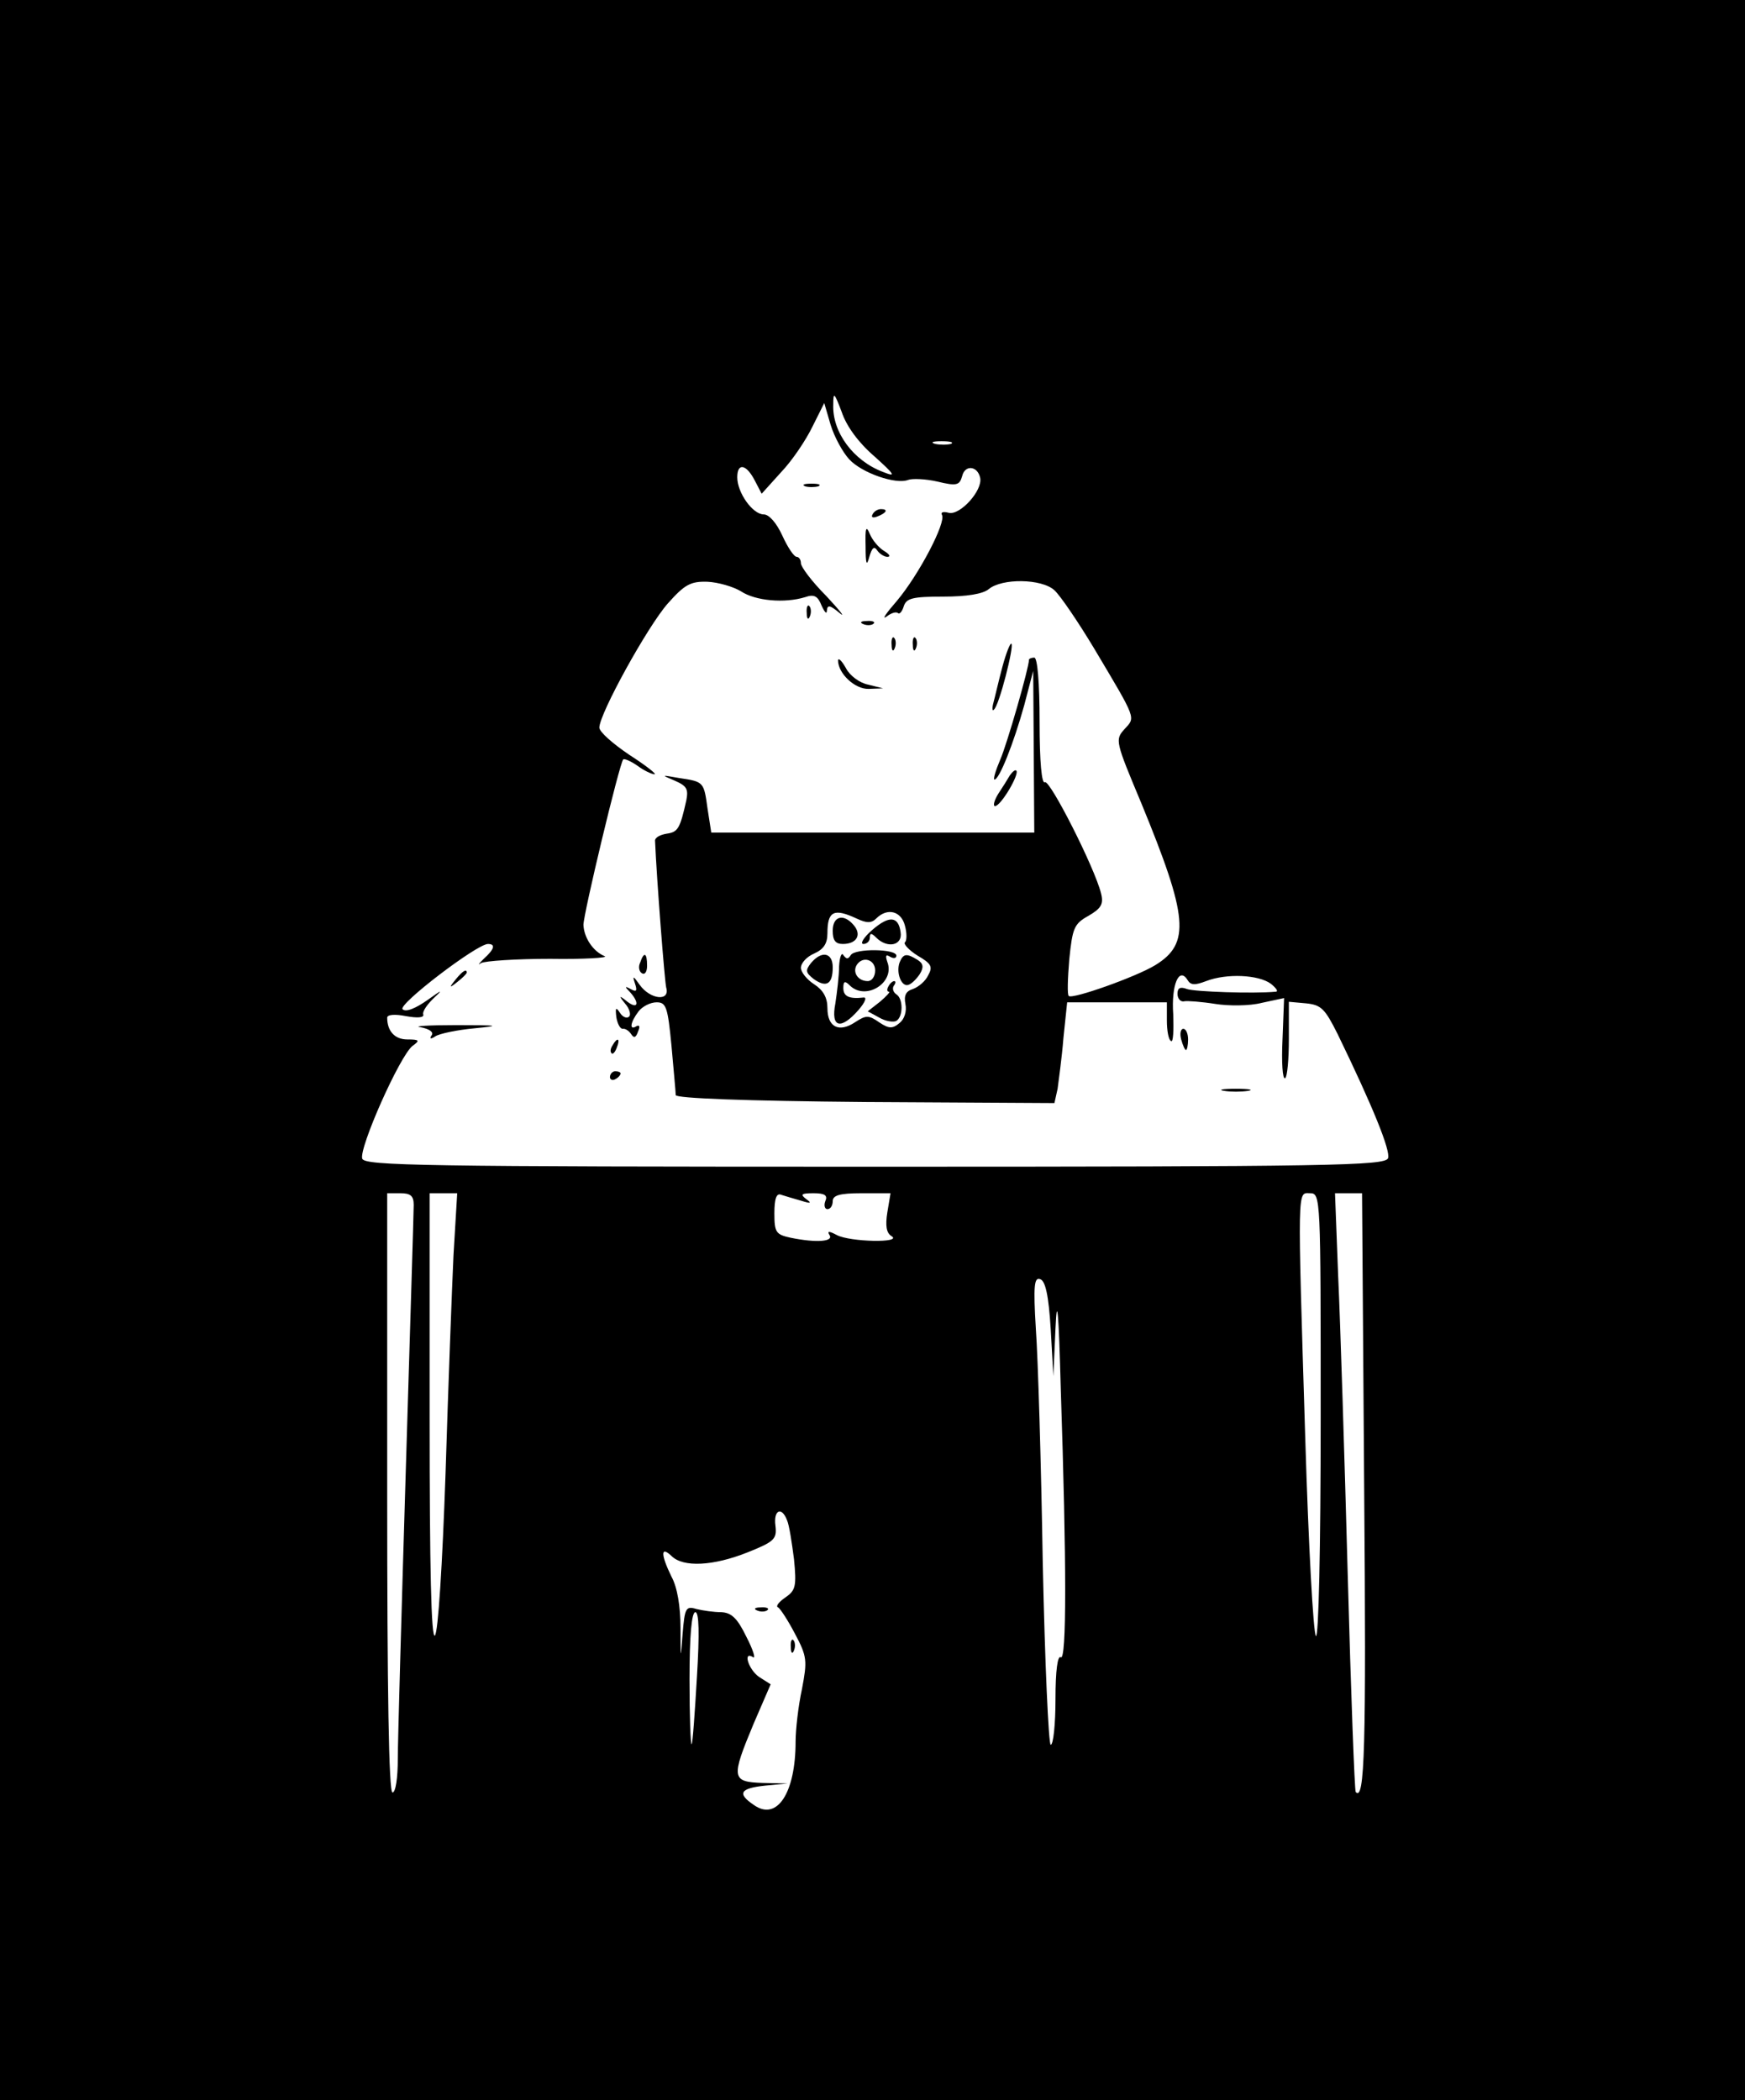 <?xml version="1.0" standalone="no"?>
<!DOCTYPE svg PUBLIC "-//W3C//DTD SVG 20010904//EN"
 "http://www.w3.org/TR/2001/REC-SVG-20010904/DTD/svg10.dtd">
<svg version="1.0" xmlns="http://www.w3.org/2000/svg"
 width="329pt" height="396pt" viewBox="0 0 329 396"
 preserveAspectRatio="xMidYMid meet">

<g transform="translate(0,396) scale(0.1,-0.1)"
fill="#000000" stroke="none">
<path d="M0 1980 l0 -1980 1645 0 1645 0 0 1980 0 1980 -1645 0 -1645 0 0
-1980z m1648 1120 c40 -36 42 -40 17 -30 -56 21 -96 75 -94 127 0 25 2 23 16
-14 9 -27 32 -58 61 -83z m-47 -6 c24 -26 88 -48 111 -39 8 3 33 2 55 -3 37
-9 42 -7 47 10 5 22 29 20 34 -3 5 -24 -38 -71 -59 -66 -11 3 -16 1 -13 -4 8
-14 -43 -112 -85 -162 -20 -23 -29 -36 -20 -30 9 7 18 10 22 7 3 -3 8 3 11 13
5 15 17 18 74 18 45 0 75 5 86 14 25 21 100 20 124 -2 11 -10 45 -60 75 -110
81 -136 78 -129 57 -152 -18 -20 -17 -23 32 -140 88 -214 93 -264 26 -305 -36
-22 -157 -65 -163 -58 -3 2 -2 33 1 69 6 59 9 67 36 82 24 14 29 22 24 42 -12
49 -97 216 -106 210 -6 -4 -10 38 -10 114 0 74 -4 121 -10 121 -5 0 -10 -2
-10 -4 0 -15 -41 -158 -54 -188 -9 -21 -14 -38 -11 -38 9 0 36 68 56 140 l17
65 1 -152 1 -153 -304 0 -305 0 -7 45 c-7 51 -7 51 -54 58 -34 6 -34 6 -8 -5
23 -10 26 -16 22 -37 -12 -54 -16 -60 -37 -63 -12 -2 -22 -7 -22 -13 3 -72 18
-264 21 -277 8 -27 -30 -23 -50 5 -12 17 -14 18 -9 3 5 -15 3 -17 -8 -11 -11
6 -12 5 -1 -6 18 -20 15 -33 -5 -18 -16 13 -17 12 -4 -4 8 -9 11 -21 7 -24 -4
-4 -12 -1 -17 7 -8 12 -9 10 -7 -8 2 -12 7 -22 12 -22 5 1 12 -4 16 -10 5 -8
9 -7 13 5 4 9 3 13 -3 10 -14 -9 -12 7 4 28 7 9 22 17 34 17 18 0 21 -9 28
-82 4 -46 8 -87 8 -93 1 -6 129 -11 358 -13 l356 -2 6 27 c2 16 8 58 11 96 l7
67 94 0 94 0 0 -34 c0 -19 3 -37 8 -39 4 -3 5 20 4 50 -4 56 11 91 27 65 6
-10 14 -10 35 -2 39 15 99 12 122 -5 10 -8 15 -15 9 -15 -42 -4 -153 0 -167 5
-13 5 -18 2 -18 -9 0 -9 6 -16 13 -14 6 1 33 -1 58 -5 25 -4 65 -4 88 2 l42 9
-3 -78 c-2 -43 0 -76 5 -73 4 2 7 36 7 74 l0 70 33 -3 c28 -3 35 -10 59 -58
67 -138 100 -220 95 -234 -6 -14 -105 -16 -967 -16 -856 0 -961 2 -967 15 -7
19 71 195 95 213 14 10 13 12 -10 12 -24 0 -38 16 -38 41 0 6 15 7 35 3 22 -4
35 -3 33 3 -2 6 8 20 22 33 16 15 12 13 -13 -5 -24 -17 -42 -24 -48 -18 -9 9
140 123 161 123 15 0 12 -10 -8 -28 -10 -10 -12 -13 -5 -8 7 4 66 8 130 8 65
-1 111 2 103 5 -22 9 -39 35 -40 59 0 21 68 305 75 312 2 2 14 -3 27 -12 12
-9 27 -16 32 -16 5 0 -17 17 -48 37 -31 21 -56 43 -56 51 0 26 91 191 129 234
32 36 43 42 75 41 20 -1 48 -9 63 -18 27 -18 82 -23 121 -11 17 6 24 2 31 -16
6 -13 10 -17 10 -9 1 11 6 10 24 -5 12 -10 1 4 -25 32 -27 27 -48 55 -48 62 0
7 -4 12 -8 12 -5 0 -17 18 -27 40 -11 24 -25 40 -35 40 -21 0 -50 41 -50 70 0
28 17 25 33 -6 l13 -25 37 41 c21 22 47 61 59 86 l22 44 12 -41 c7 -23 23 -52
35 -65z m192 29 c-7 -2 -21 -2 -30 0 -10 3 -4 5 12 5 17 0 24 -2 18 -5z m-178
-895 c19 -9 28 -9 37 0 21 21 47 14 54 -13 4 -14 4 -29 0 -32 -3 -3 8 -15 24
-25 26 -15 29 -21 20 -37 -5 -11 -18 -22 -29 -26 -13 -4 -17 -12 -14 -28 3
-14 -2 -29 -11 -36 -13 -11 -20 -11 -38 1 -20 14 -25 14 -45 1 -31 -21 -53
-10 -53 26 0 20 -8 34 -25 45 -14 9 -25 23 -25 31 0 9 11 21 25 27 18 8 25 19
25 38 0 42 12 48 55 28z m-835 -540 c0 -13 -7 -239 -15 -503 -8 -264 -15 -508
-15 -542 0 -35 -4 -63 -10 -63 -7 0 -10 195 -10 565 l0 565 25 0 c19 0 25 -5
25 -22z m75 -95 c-3 -65 -10 -250 -15 -412 -6 -173 -14 -299 -20 -305 -7 -7
-10 126 -10 412 l0 422 26 0 26 0 -7 -117z m655 103 c19 -6 21 -5 10 3 -12 9
-9 11 14 11 21 0 27 -4 22 -15 -3 -8 -1 -15 4 -15 6 0 10 7 10 15 0 11 13 15
54 15 l55 0 -6 -36 c-4 -25 -2 -39 8 -45 21 -13 -78 -11 -103 2 -15 8 -19 8
-14 0 8 -12 -24 -15 -73 -5 -28 6 -31 10 -31 46 0 28 4 39 13 35 6 -2 23 -7
37 -11z m980 -408 c0 -252 -4 -418 -9 -413 -5 6 -14 172 -20 370 -15 487 -15
465 9 465 20 0 20 -7 20 -422z m82 -135 c4 -489 1 -591 -16 -572 -2 2 -9 186
-15 409 -6 223 -14 476 -18 563 l-6 157 25 0 26 0 4 -557z m-591 301 l5 -89 4
90 c3 65 6 34 10 -115 11 -330 11 -512 0 -505 -6 4 -10 -25 -10 -79 0 -47 -4
-86 -9 -86 -4 0 -11 154 -15 343 -3 188 -9 386 -13 441 -5 82 -3 98 8 94 10
-3 16 -30 20 -94z m-497 -361 c4 -9 9 -42 13 -73 5 -51 3 -59 -16 -72 -13 -9
-19 -17 -14 -19 4 -2 19 -25 32 -50 23 -43 23 -51 13 -104 -7 -32 -12 -77 -12
-99 0 -97 -35 -150 -78 -120 -33 22 -27 32 21 37 l42 4 -47 1 c-59 2 -60 9
-17 112 l32 74 -22 14 c-20 14 -31 50 -11 37 5 -3 0 14 -13 39 -17 35 -28 45
-47 46 -14 0 -35 3 -47 6 -20 6 -22 2 -26 -47 -4 -51 -4 -50 -4 11 0 41 -6 77
-17 97 -20 41 -21 59 0 39 22 -22 79 -19 144 7 50 20 55 25 52 50 -4 30 12 37
22 10z m-170 -295 c-4 -68 -8 -125 -10 -127 -2 -2 -4 53 -4 122 0 83 4 127 11
127 7 0 8 -39 3 -122z"/>
<path d="M1518 3043 c6 -2 18 -2 25 0 6 3 1 5 -13 5 -14 0 -19 -2 -12 -5z"/>
<path d="M1645 2990 c-3 -6 1 -7 9 -4 18 7 21 14 7 14 -6 0 -13 -4 -16 -10z"/>
<path d="M1632 2930 c0 -34 2 -39 7 -20 5 17 9 21 15 12 4 -6 13 -12 19 -12 7
0 4 5 -6 11 -10 6 -22 20 -27 32 -7 17 -9 12 -8 -23z"/>
<path d="M1521 2804 c0 -11 3 -14 6 -6 3 7 2 16 -1 19 -3 4 -6 -2 -5 -13z"/>
<path d="M1628 2783 c7 -3 16 -2 19 1 4 3 -2 6 -13 5 -11 0 -14 -3 -6 -6z"/>
<path d="M1681 2744 c0 -11 3 -14 6 -6 3 7 2 16 -1 19 -3 4 -6 -2 -5 -13z"/>
<path d="M1721 2744 c0 -11 3 -14 6 -6 3 7 2 16 -1 19 -3 4 -6 -2 -5 -13z"/>
<path d="M1890 2703 c-7 -26 -14 -57 -17 -68 -3 -11 -2 -17 1 -13 10 8 38 119
33 124 -2 3 -10 -17 -17 -43z"/>
<path d="M1580 2715 c0 -25 32 -55 58 -54 l27 1 -28 7 c-16 3 -35 17 -42 31
-8 14 -14 20 -15 15z"/>
<path d="M1904 2498 c-4 -7 -14 -23 -22 -35 -8 -13 -10 -23 -6 -23 11 0 47 61
40 67 -2 2 -7 -2 -12 -9z"/>
<path d="M1207 2145 c-4 -8 -2 -17 3 -20 6 -4 10 3 10 14 0 25 -6 27 -13 6z"/>
<path d="M859 2113 c-13 -16 -12 -17 4 -4 9 7 17 15 17 17 0 8 -8 3 -21 -13z"/>
<path d="M793 2023 c16 -3 25 -9 21 -15 -5 -7 -2 -8 7 -2 8 5 41 12 74 15 51
5 46 6 -35 6 -52 0 -83 -2 -67 -4z"/>
<path d="M2227 2000 c3 -11 7 -20 9 -20 2 0 4 9 4 20 0 11 -4 20 -9 20 -5 0
-7 -9 -4 -20z"/>
<path d="M1155 1989 c-4 -6 -5 -12 -2 -15 2 -3 7 2 10 11 7 17 1 20 -8 4z"/>
<path d="M1150 1929 c0 -5 5 -7 10 -4 6 3 10 8 10 11 0 2 -4 4 -10 4 -5 0 -10
-5 -10 -11z"/>
<path d="M2308 1903 c12 -2 32 -2 45 0 12 2 2 4 -23 4 -25 0 -35 -2 -22 -4z"/>
<path d="M1570 2205 c0 -18 5 -25 19 -25 26 0 36 17 21 35 -19 23 -40 18 -40
-10z"/>
<path d="M1644 2206 c-16 -14 -23 -26 -16 -26 6 0 12 5 12 12 0 9 3 9 12 0 21
-21 50 -15 46 10 -4 31 -22 32 -54 4z"/>
<path d="M1582 2138 c0 -18 -4 -50 -7 -70 -9 -46 10 -51 44 -12 12 14 16 24 9
23 -27 -3 -38 2 -38 18 0 13 3 14 12 5 30 -30 86 5 71 44 -4 12 -3 15 5 10 7
-4 12 -3 12 2 0 13 -78 14 -86 1 -5 -8 -8 -8 -14 0 -3 6 -7 -3 -8 -21z m68 -8
c0 -11 -6 -20 -14 -20 -18 0 -29 16 -21 30 11 18 35 11 35 -10z"/>
<path d="M1529 2144 c-11 -14 -10 -18 5 -30 24 -17 36 -10 36 22 0 28 -21 32
-41 8z"/>
<path d="M1696 2145 c-7 -20 4 -47 17 -42 6 2 15 11 21 20 8 13 7 20 -4 27
-21 13 -27 12 -34 -5z"/>
<path d="M1675 2100 c-3 -5 -3 -10 1 -10 3 0 -4 -8 -17 -19 l-23 -18 22 -12
c12 -7 27 -9 32 -6 13 8 13 42 0 50 -6 4 -8 11 -5 16 4 5 4 9 1 9 -3 0 -8 -4
-11 -10z"/>
<path d="M1428 923 c7 -3 16 -2 19 1 4 3 -2 6 -13 5 -11 0 -14 -3 -6 -6z"/>
<path d="M1491 854 c0 -11 3 -14 6 -6 3 7 2 16 -1 19 -3 4 -6 -2 -5 -13z"/>
</g>
</svg>
